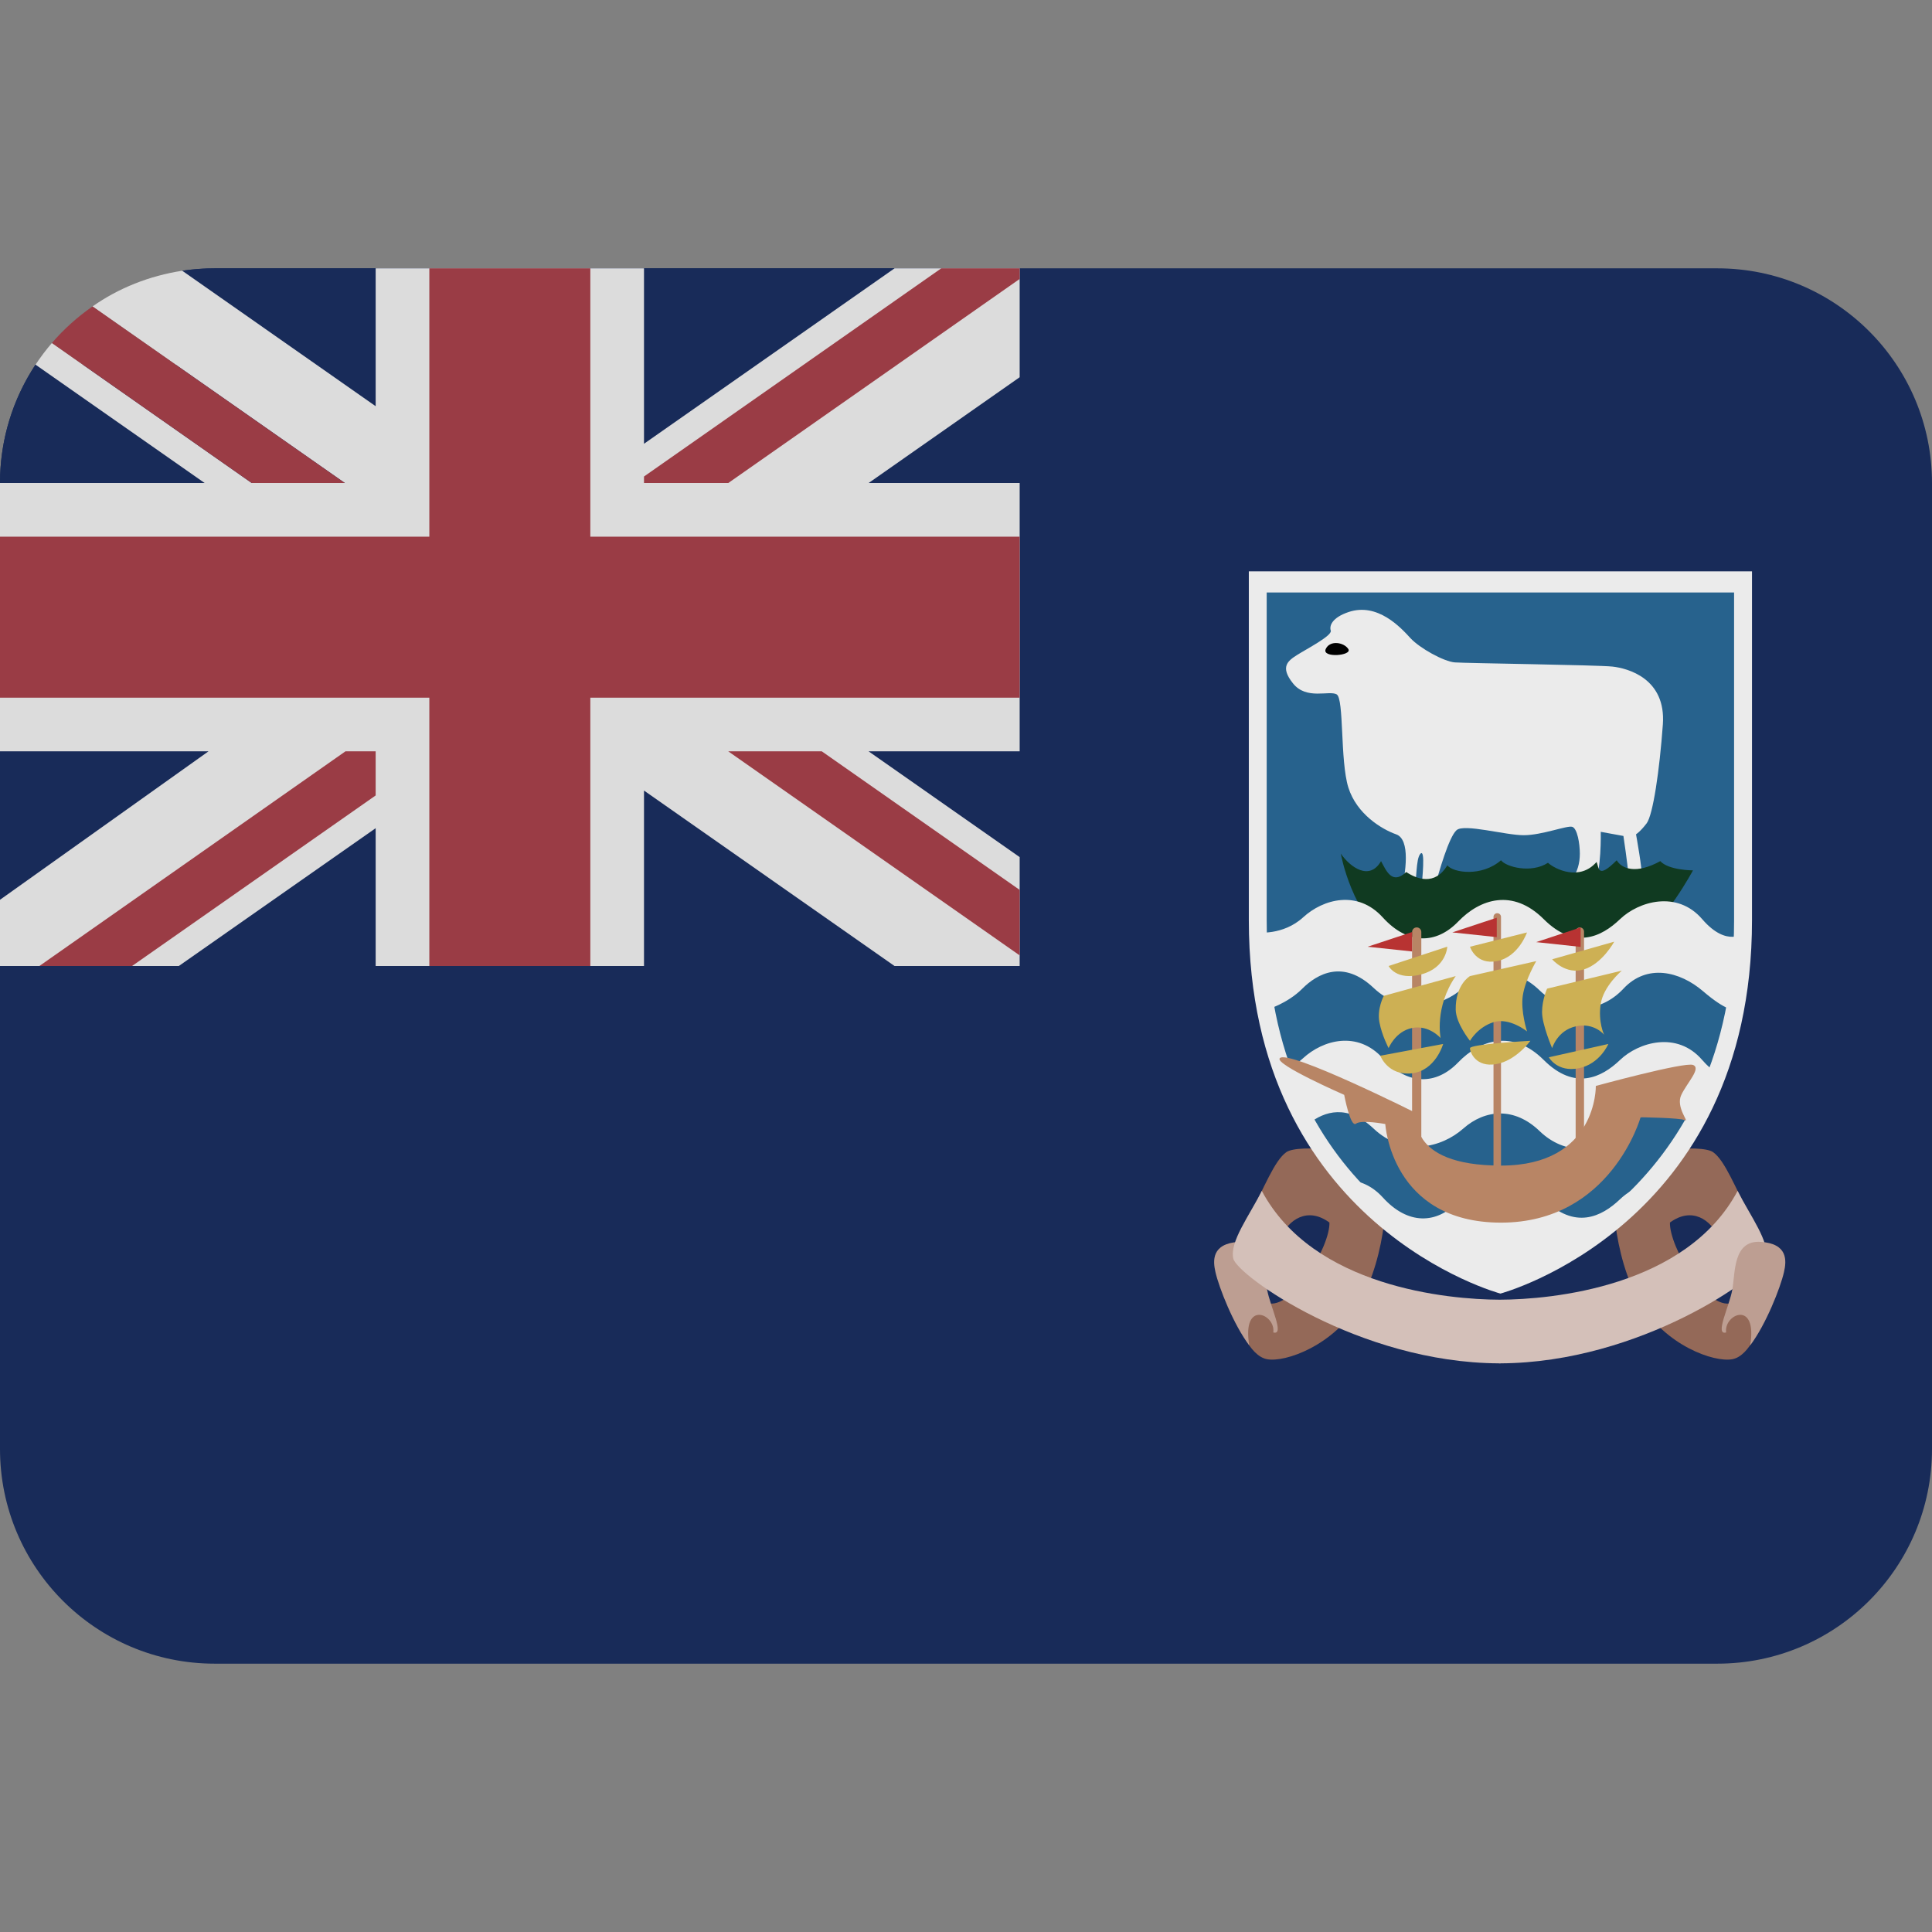 <ns0:svg xmlns:ns0="http://www.w3.org/2000/svg" viewBox="0 0 36 36"><ns0:rect x="0" y="0" width="36" height="36" fill="#808080" stroke="none"/><ns0:path fill="#182b59" d="M32 5H4c-.205 0-.407.015-.604.045l-.004 1.754-2.73-.004C.244 7.427 0 8.185 0 9v18c0 2.209 1.791 4 4 4h28c2.209 0 4-1.791 4-4V9c0-2.209-1.791-4-4-4z" /><ns0:path fill="#946958" d="M23.278 22.656c.276-.516.468-1.031.692-1.188.225-.156 1.484-.031 1.729.25.245.281.12 1.734-.364 2.547-.484.812-1.387 1.125-1.725 1.062s-.557-.672-.619-.891c-.062-.219.144-.297.619-.156s1.178-1.062 1.162-1.5c-.406-.297-.762-.062-.92.297-.157.361-.574-.421-.574-.421z" /><ns0:path fill="#bd9e92" d="M22.648 23.703c.066.291.338.982.63 1.366-.142-.852.495-.585.448-.241.219.062-.059-.484-.115-.797-.057-.312-.01-.922-.525-.891-.516.032-.485.354-.438.563z" /><ns0:path fill="#946958" d="M32.612 22.656c-.276-.516-.468-1.031-.692-1.188-.225-.156-1.484-.031-1.73.25-.245.281-.12 1.734.364 2.547.484.812 1.387 1.125 1.725 1.062.338-.062.549-.672.611-.891.062-.219-.144-.297-.619-.156s-1.17-1.062-1.154-1.5c.406-.297.762-.062.92.297.158.361.575-.421.575-.421z" /><ns0:path fill="#d4c0b9" d="M32.909 23.453c.073-.312-.297-.797-.531-1.263-.954 1.792-3.47 2.025-4.433 2.028-.963-.003-3.478-.236-4.433-2.028-.234.466-.604.95-.531 1.263.073.312 2.337 1.938 4.948 1.951v.002l.016-.001.016.001v-.002c2.611-.013 4.875-1.639 4.948-1.951z" /><ns0:path fill="#bd9e92" d="M33.242 23.703c-.066.291-.338.982-.63 1.366.142-.852-.495-.585-.448-.241-.219.062.059-.484.115-.797.057-.312.01-.922.525-.891.516.032.486.354.438.563z" /><ns0:path fill="#ebebeb" d="M27.958 10.646H23.27v6.5c0 5.708 4.688 6.958 4.688 6.958s4.688-1.25 4.688-6.958v-6.5h-4.688z" /><ns0:path fill="#27628d" d="M27.957 23.703c-.517-.155-4.354-1.481-4.354-6.55V11.04h8.709v6.113c0 5.022-3.872 6.398-4.355 6.55z" /><ns0:path fill="#ebebeb" d="M26.094 16.688c.109-.438.188-1.047-.078-1.141-.266-.094-.736-.375-.892-.875-.155-.5-.077-1.656-.218-1.734-.141-.078-.562.109-.812-.203s-.094-.423.078-.532c.172-.109.656-.359.625-.453-.031-.094.031-.243.327-.344.548-.188.985.297 1.157.484.172.188.625.438.828.453.203.016 2.656.047 2.938.078.281.031 1 .219.938 1.078s-.184 1.688-.303 1.844c-.119.156-.197.203-.197.203s.125.688.109.812c-.016.125-.234.172-.25-.047-.016-.219-.094-.734-.094-.734l-.422-.077s.016.75-.125.969c-.141.219-.5.078-.406-.078.094-.156.141-.297.141-.484s-.047-.469-.141-.5c-.094-.031-.562.156-.906.156s-1.109-.219-1.25-.094c-.141.125-.328.766-.422 1.125-.094.359-.25.141-.234-.031s.078-.75-.016-.656c-.094.094-.062.531-.125.672-.063.14-.25.109-.25.109z" /><ns0:path fill="#103a21" d="M24.984 15.906s.203 1.166.969 1.672 3.979.375 4.531-.016c.553-.391 1.062-1.344 1.062-1.344s-.453 0-.609-.172c-.453.25-.719.141-.812-.016-.359.359-.328.141-.375.031-.312.359-.766.141-.906.016-.312.203-.781.078-.875-.047-.359.312-.891.234-1 .094-.234.391-.578.25-.766.125-.266.25-.375-.031-.469-.203-.218.376-.578.11-.75-.14z" /><ns0:path fill="#ebebeb" d="M23.422 17.375s.484.062.859-.281c.375-.344 1.016-.516 1.484 0 .469.516 1 .5 1.406.078.406-.422 1.016-.622 1.594-.045.578.577 1.078.33 1.422 0 .344-.33 1.062-.545 1.531 0 .469.545.797.249.797.249l-.203 1.438s-.141.031-.578-.344c-.438-.375-1.047-.516-1.484-.047-.438.469-1.094.484-1.562.031-.469-.453-1.016-.406-1.422-.047-.406.359-1.109.531-1.672 0-.562-.531-1.047-.266-1.328.016-.281.281-.662.391-.662.391l-.182-1.439zm.481 2.565c.124-.042.257-.11.378-.222.375-.344 1.016-.516 1.484 0 .469.516 1 .5 1.406.078.406-.422 1.016-.622 1.594-.045.578.576 1.078.329 1.422 0 .344-.33 1.062-.546 1.531 0 .094.108.182.183.263.234.081.311-.359 1.018-.419.979-.415-.272-.93-.329-1.312.081-.438.469-1.094.484-1.562.031-.469-.453-1.016-.406-1.422-.047-.406.359-1.109.531-1.672 0-.486-.46-.915-.322-1.203-.095-.045.038-.746-.905-.488-.994zm1.221 2.049c.223.014.447.109.642.323.469.516 1 .5 1.406.078.406-.422 1.016-.622 1.594-.045.578.576 1.078.329 1.422 0 .125-.12.3-.226.494-.284-.644.924-2.479 1.861-2.724 1.86-.248 0-2.239-.874-2.834-1.932z" /><ns0:path d="M24.703 12.094c.078-.172.342-.125.421 0s-.499.172-.421 0z" /><ns0:path fill="#b88565" d="M23.846 19.719c-.095.115 1.201.682 1.201.682s.115.615.219.537.547.007.547.007.106 1.837 2.156 1.837c2.05 0 2.601-1.963 2.601-1.963s.74.009.827.054c.087.045-.178-.243-.068-.472.109-.229.375-.494.219-.557-.156-.062-1.812.391-1.812.391s.031 1.484-1.766 1.484-1.562-.969-1.562-.969-2.416-1.21-2.562-1.031z" /><ns0:path fill="#b88565" d="M26.484 21.322c0 .048-.038.086-.086.086-.048 0-.086-.038-.086-.086v-3.955c0-.047.038-.086.086-.086.048 0 .086.038.086.086v3.955zm1.485.483c0 .039-.031.07-.07.07-.039 0-.07-.031-.07-.07v-4.719c0-.039.031-.07.07-.07.039 0 .07.031.07.07v4.719zm1.547-.258c0 .043-.035.078-.078.078s-.078-.035-.078-.078v-4.188c0-.043.035-.078.078-.078s.078.035.078.078v4.188z" /><ns0:path fill="#cdb054" d="M25.875 18s.141.281.609.156c.469-.125.484-.516.484-.516l-1.093.36zm2.578-.625l-1.062.266s.109.347.508.267c.398-.08.554-.533.554-.533zm.469.5s.25.297.594.188c.344-.109.562-.516.562-.516l-1.156.328zm-1.797.313l-1.34.368s-.129.24-.082.49.172.484.172.484.125-.312.438-.375.531.188.531.188-.12-.572.281-1.155zm.266 0s-.273.155-.266.625c.004.257.266.581.266.581s.141-.253.438-.347c.297-.094.625.172.625.172s-.123-.379-.078-.672c.045-.293.25-.638.25-.638l-1.235.279zm1.437.234s-.094.204-.094.438.188.671.188.671.094-.328.438-.406c.344-.078.531.156.531.156s-.115-.231-.065-.569c.05-.337.394-.625.394-.625l-1.392.335zm-1.937 1.031l-1.171.219s.14.375.585.328c.445-.047.586-.547.586-.547zm1.625-.059s-1.125.061-1.125.138c0 .076.109.359.484.297s.641-.435.641-.435zm1.453.059l-1.109.248s.156.283.555.205c.397-.078.554-.453.554-.453z" /><ns0:path fill="#b83332" d="M26.312 17.367l-.828.274.828.088zm1.578-.267l-.828.274.828.088zm1.563.181l-.828.274.828.089z" /><ns0:path fill="#182b59" d="M19 18V5H4c-.32 0-.604.045-.604.045l-.004 1.754-2.73-.004S.62 6.854.535 7C.195 7.589 0 8.272 0 9v9h19z" /><ns0:path fill="#dcdcdc" d="M19 5h-2.331L12 8.269V5H7v2.569L3.396 5.045c-.614.094-1.19.325-1.672.665L6.426 9H4.69L.967 6.391c-.11.129-.211.262-.305.404L3.813 9H0v5h3.885L0 16.766V18h3.332L7 15.432V18h5v-3.269L16.668 18H19v-2.029L16.185 14H19V9h-2.814L19 7.029V5z" /><ns0:path fill="#9a3c45" d="M11 5H8v5H0v3h8v5h3v-5h8v-3h-8z" /><ns0:path fill="#9a3c45" d="M19 5h-1.461L12 8.879V9h1.571L19 5.198zm-17.276.71c-.281.195-.534.423-.757.681L4.69 9h1.735L1.724 5.71zM6.437 14L.734 18h1.727L7 14.822V14zM19 17.802v-1.22L15.313 14H13.57z" /></ns0:svg>